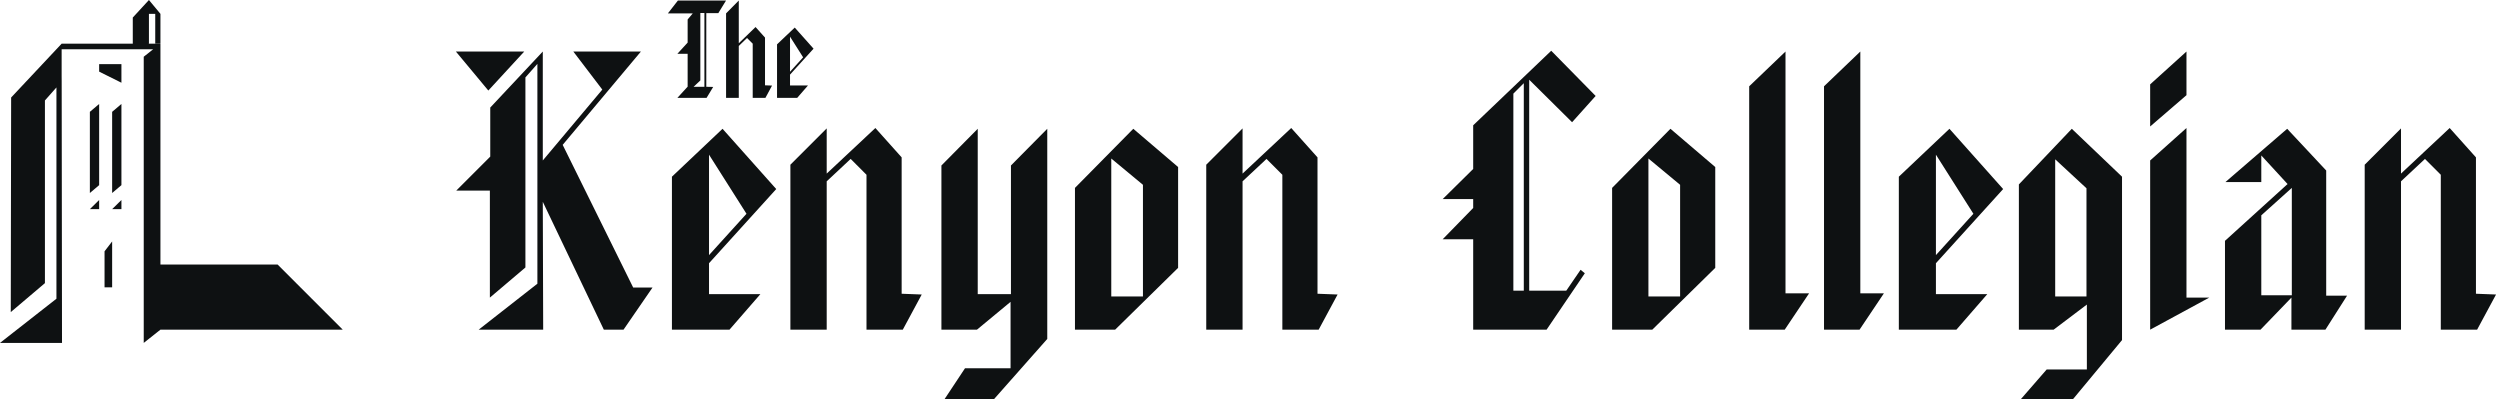 <svg viewBox="0 0 501 80" fill="none" xmlns="http://www.w3.org/2000/svg">
<path d="M128.44 10.326H114.892L120.703 17.954L108.776 32.157V10.326L98.248 21.551V31.383L91.435 38.196H98.171V59.64L105.293 53.601V15.513L107.693 12.803V56.853L95.925 66.065H108.854L108.776 40.441L121.008 66.065H124.956L130.762 57.627H126.892L112.761 29.029L128.44 10.326ZM97.861 18.145L105.06 10.326H91.358L97.861 18.145Z" fill="#0E1112"/>
<path d="M134.655 66.065H146.19L152.383 58.943H142.087V52.749L155.557 37.886L144.797 25.809L134.655 35.408V66.065ZM142.087 51.124V30.996L149.596 42.84L142.087 51.124Z" fill="#0E1112"/>
<path d="M158.394 66.065H165.671V36.337L170.471 31.847L173.645 35.022V66.065H180.922L184.715 59.02L180.69 58.865V31.538L175.425 25.654L165.671 34.789V25.732L158.394 33.009V66.065Z" fill="#0E1112"/>
<path d="M188.66 66.065H195.782L202.517 60.491V73.807H193.382L189.279 80H199.188L209.872 67.923V25.809L202.594 33.163V58.943H195.937V25.809L188.66 33.163V66.065Z" fill="#0E1112"/>
<path d="M215.422 66.065H223.474L236.092 53.678V33.473L227.112 25.809L215.422 37.654V66.065ZM222.699 59.407V31.77L229.047 37.034V59.407H222.699Z" fill="#0E1112"/>
<path d="M241.732 66.065H249.009V36.337L253.809 31.847L256.983 35.022V66.065H264.26L268.053 59.02L264.028 58.865V31.538L258.763 25.654L249.009 34.789V25.732L241.732 33.009V66.065Z" fill="#0E1112"/>
<path d="M295.227 66.065H309.936L317.6 54.762L316.749 54.066L313.884 58.246H306.452V15.977L315.046 24.493L319.768 19.229L310.865 10.171L295.227 25.112V33.86L289.111 39.899H295.227V41.679L289.111 47.95H295.227V66.065ZM303.278 58.246V18.764L305.369 16.674V58.246H303.278Z" fill="#0E1112"/>
<path d="M323.067 66.065H331.119L343.737 53.679V33.473L334.757 25.809L323.067 37.654V66.065ZM330.344 59.407V31.77L336.693 37.034V59.407H330.344Z" fill="#0E1112"/>
<path d="M350.538 66.065H357.66L362.538 58.788H357.815V10.326L350.538 17.293V66.065Z" fill="#0E1112"/>
<path d="M365.532 66.065H372.654L377.532 58.788H372.809V10.326L365.532 17.293V66.065Z" fill="#0E1112"/>
<path d="M380.527 66.065H392.062L398.255 58.943H387.959V52.75L401.429 37.886L390.668 25.809L380.527 35.409V66.065ZM387.959 51.124V30.996L395.468 42.84L387.959 51.124Z" fill="#0E1112"/>
<path d="M404.583 66.065H411.55L418.208 61.033V74.039H410.157L404.97 80H415.421L425.253 68.155V35.409L415.189 25.809L404.583 36.957V66.065ZM411.86 59.407V31.925L418.131 37.731V59.407H411.86Z" fill="#0E1112"/>
<path d="M430.892 25.345L438.169 19.074V10.326L430.892 16.906V25.345ZM430.892 66.065L442.737 59.64H438.169V25.654L430.892 32.157V66.065Z" fill="#0E1112"/>
<path d="M445.887 66.065H453.009L459.202 59.64V66.065H466.015L470.35 59.253H466.17V34.17L458.351 25.809L445.964 36.492H453.164V31.151L458.428 36.88L445.887 48.26V66.065ZM453.164 59.175V43.15L459.28 37.654V59.175H453.164Z" fill="#0E1112"/>
<path d="M473.885 66.065H481.162V36.337L485.962 31.847L489.136 35.022V66.065H496.413L500.206 59.02L496.18 58.865V31.538L490.916 25.654L481.162 34.789V25.732L473.885 33.009V66.065Z" fill="#0E1112"/>
<path d="M135.744 19.616H141.596L142.924 17.421L141.542 17.394V2.627H143.954L145.498 0.107H135.852L133.847 2.681H138.833L137.803 3.901V8.534L135.744 10.783H137.803V17.367L135.744 19.616ZM138.995 17.394L140.35 16.121V2.6H141.163V17.394H138.995Z" fill="#0E1112"/>
<path d="M145.505 19.616H148.052V9.211L149.705 7.612L150.843 8.751V19.616H153.39L154.717 17.15L153.308 17.096V7.531L151.412 5.418L148.052 8.669V0.107L145.505 2.681V19.616Z" fill="#0E1112"/>
<path d="M155.719 19.616H159.756L161.924 17.123H158.32V14.955L163.035 9.753L159.268 5.526L155.719 8.886V19.616ZM158.32 14.386V7.342L160.948 11.487L158.32 14.386Z" fill="#0E1112"/>
<path d="M19.869 12.858V14.354L24.334 16.579V12.858H19.869ZM22.473 52.058V57.582H20.951V50.363L22.474 48.385L22.473 52.058ZM24.334 40.079L22.473 41.915H24.334V40.079ZM19.869 40.079L18.009 41.915H19.869V40.079ZM19.869 20.834L18.009 22.412V38.679L19.869 37.102V20.834ZM24.334 20.834L22.473 22.412V38.679L24.334 37.102V20.834ZM29.846 0L27.292 2.774L26.609 3.516V8.752H12.352L2.232 19.542L2.158 62.543L9.003 56.739V20.129L11.31 17.524V59.865L0 68.719H12.426L12.361 16.338L12.352 15.205V9.868H30.698L28.804 11.37V68.719L32.152 66.065H68.685L55.627 53.006H32.152V8.716L32.078 8.774V8.752H29.733L29.846 8.716V2.774H31.11V8.716H32.152V2.774L29.846 0Z" fill="#0E1112"/>
</svg>
